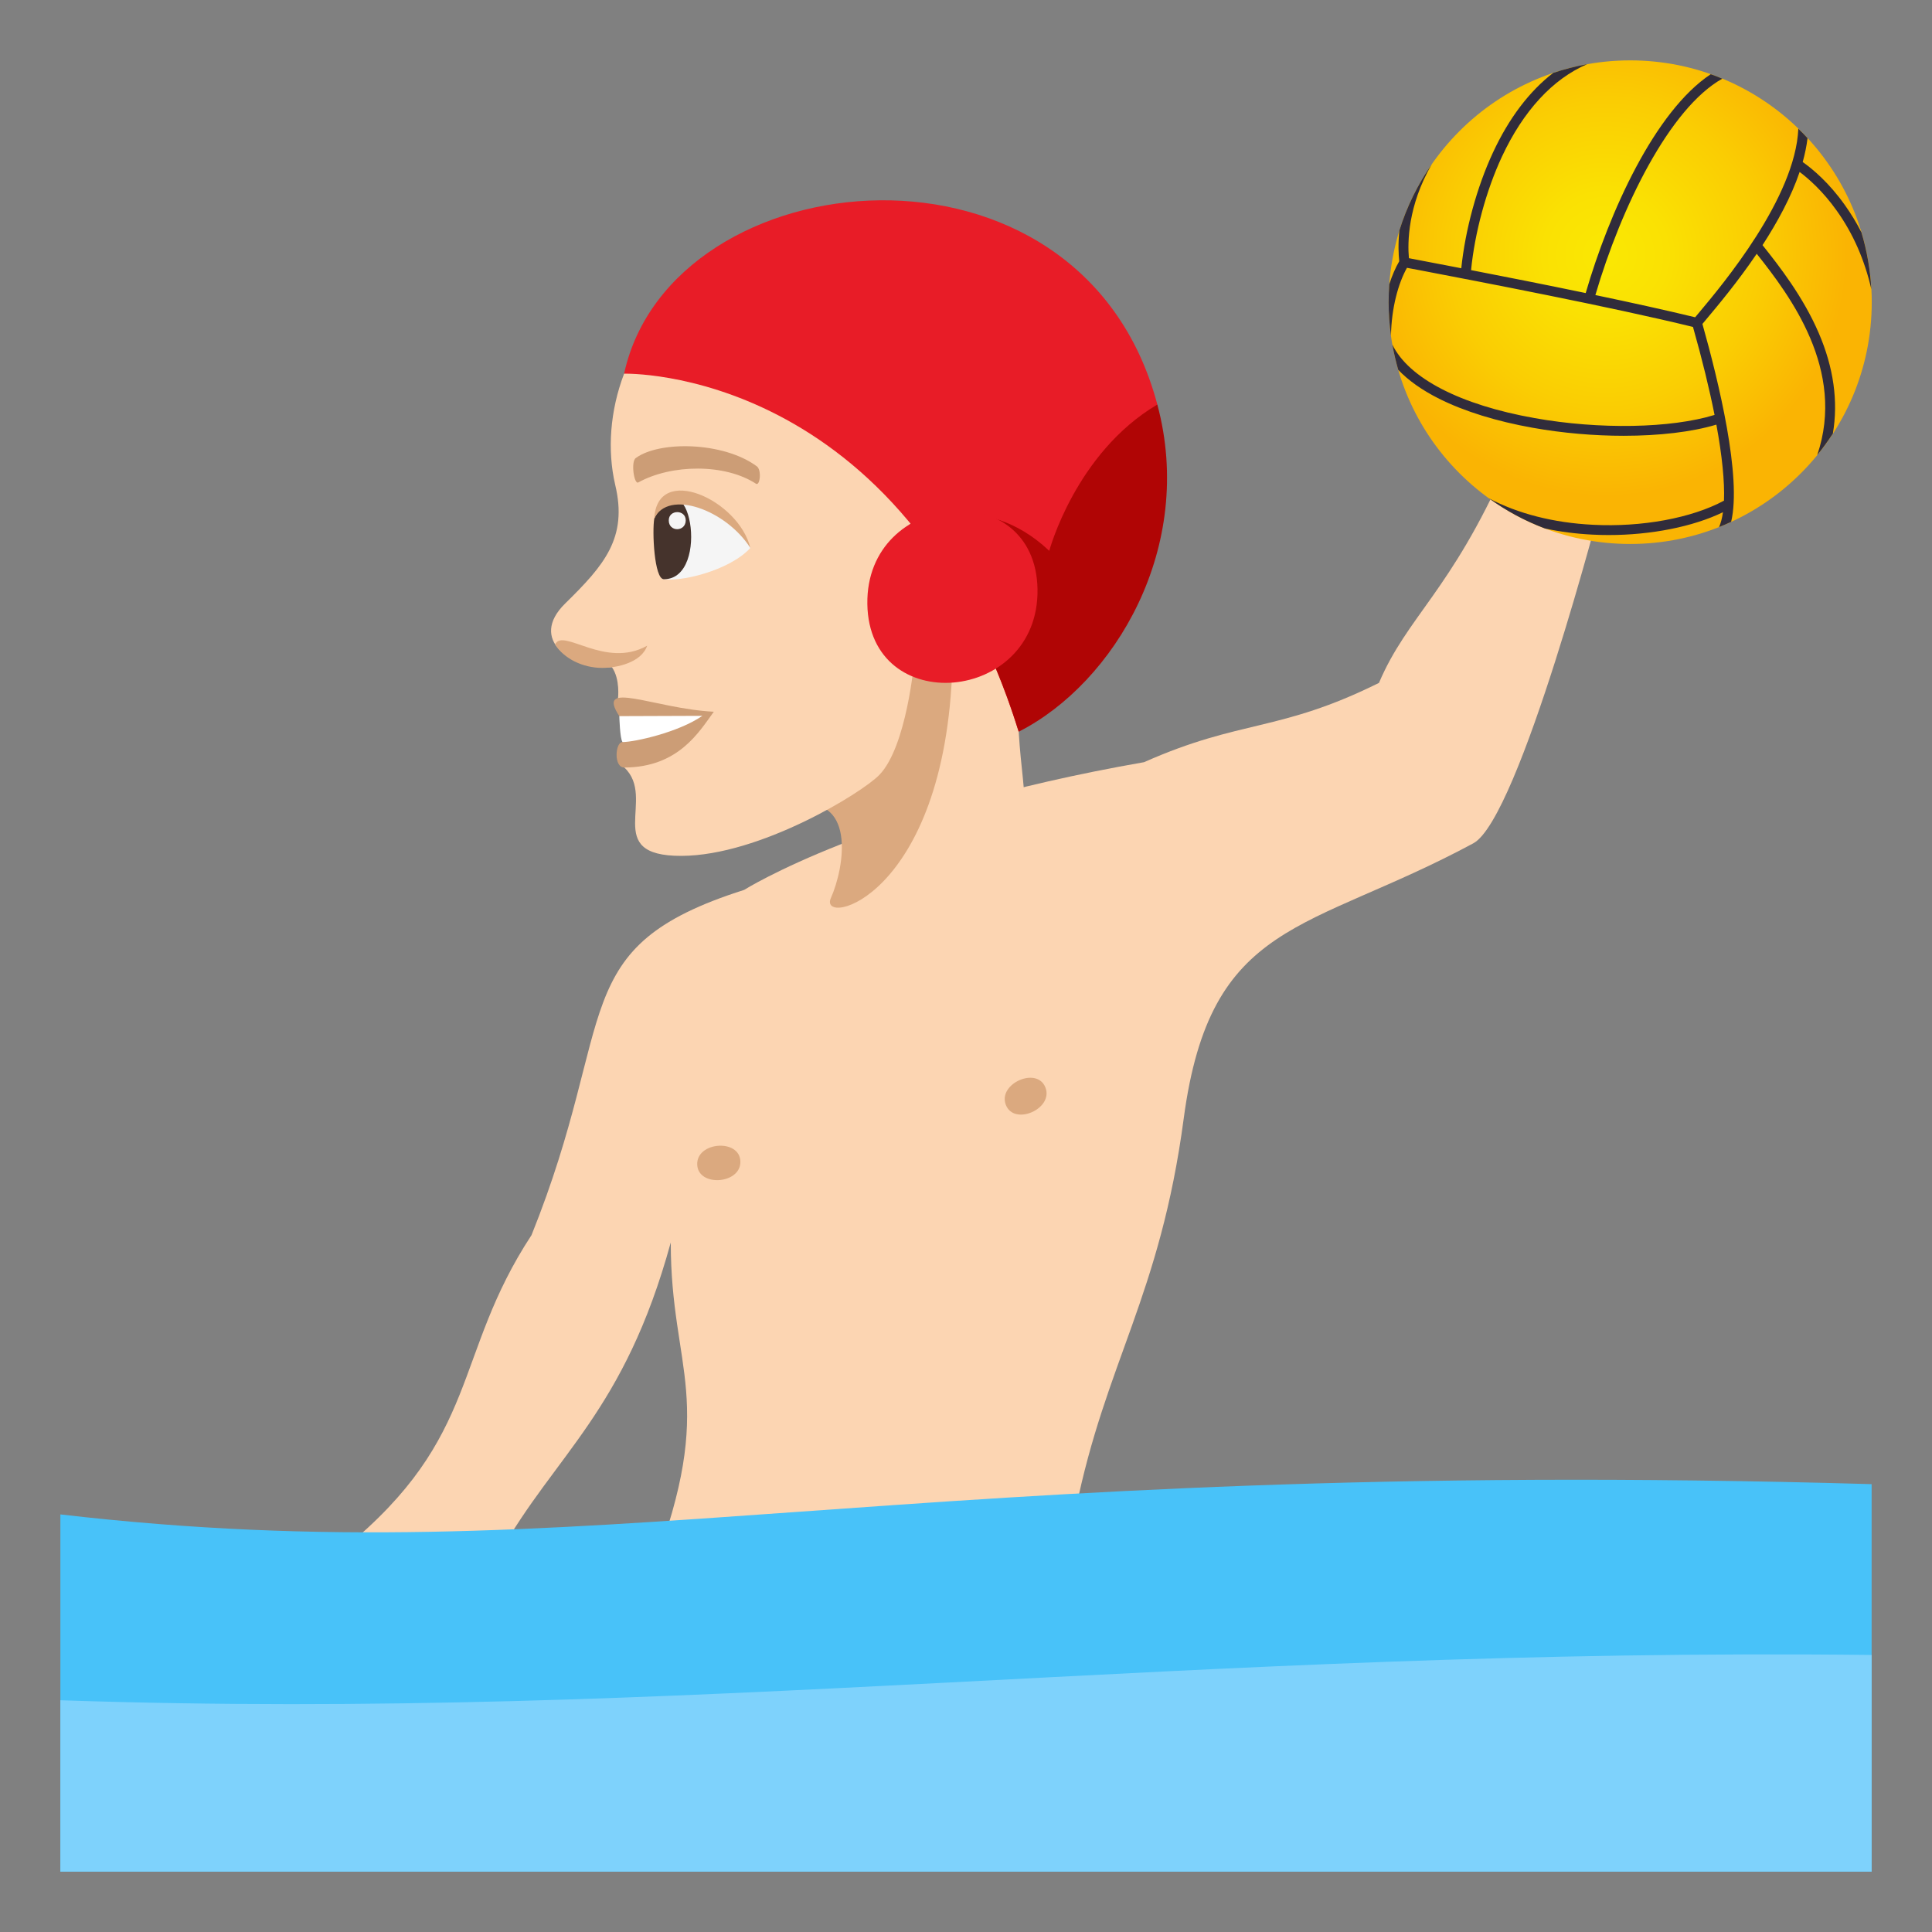 <svg enable-background="new 0 0 64 64" height="64" viewBox="0 0 64 64" width="64" xmlns="http://www.w3.org/2000/svg" xmlns:xlink="http://www.w3.org/1999/xlink"><rect x="0" y="0" width="64" height="64" fill="#808080" stroke="none"/><radialGradient id="a" cx="53.773" cy="8.441" gradientTransform="matrix(.999 0 0 1 -.536 0)" gradientUnits="userSpaceOnUse" r="8.01"><stop offset="0" stop-color="#fae803"/><stop offset=".258" stop-color="#fae103"/><stop offset=".636" stop-color="#facd03"/><stop offset="1" stop-color="#fab403"/></radialGradient><path d="m49.893 15.437c-1.848 4.166-3.27 4.971-4.213 7.185-3.313 1.643-4.563 1.196-7.781 2.626-9.047 1.578-13.248 4.231-13.248 4.231-5.961 1.895-4.135 4.204-7.044 11.436-2.625 4-1.667 6.667-6.208 10.376-3.275 2.675.027 4.66 5.141.182 1.851-3.308 4.135-4.683 5.68-10.315 0 4.281 1.553 5.185-.6 10.861l14.011-1.991c.994-4.917 2.795-7.081 3.58-12.967.883-6.636 4.092-6.161 9.594-9.125 1.531-.823 4.281-11.455 4.281-11.455s-2.891-1.724-3.193-1.044z" fill="#fcd5b2"/><path d="m2 62h60v-12.836c-32.494-.939-42.373 3.053-60 1.003z" fill="#48c2f9"/><path d="m62 54.823c-22.668-.26-39.188 2.21-60 1.5v5.677h60z" fill="#7ed2fc"/><ellipse cx="54.002" cy="10.01" fill="url(#a)" rx="8.002" ry="8.01"/><path d="m61.113 6.792c-.531-.748-1.072-1.196-1.396-1.425.074-.267.129-.531.16-.791-.098-.108-.199-.212-.305-.312-.1 2.291-2.506 5.159-3.303 6.109-.043.051-.082.096-.115.137-.965-.234-2.121-.488-3.305-.736.854-2.914 2.457-6.189 4.205-7.168-.125-.054-.254-.103-.383-.148-1.854 1.227-3.365 4.575-4.143 7.25-1.326-.276-2.668-.541-3.797-.76.123-1.243.5-2.636 1.02-3.754.709-1.521 1.684-2.578 2.826-3.068-.387.07-.762.167-1.125.289-.789.607-1.469 1.502-1.998 2.643-.531 1.14-.916 2.557-1.047 3.828-.506-.099-.963-.186-1.344-.258-.141-.028-.273-.053-.391-.075-.047-.515-.039-1.731.754-3.108-.461.665-.824 1.402-1.07 2.191-.045.439-.029.791-.004 1.018-.123.209-.236.469-.332.767-.012.195-.02.391-.02.59 0 .375.027.746.078 1.108.016-.921.242-1.734.529-2.247.119.023.252.049.395.074 2.072.397 6.355 1.217 9.08 1.884.305 1.075.543 2.054.715 2.915-1.443.444-3.811.489-5.963.105-2.465-.438-4.172-1.323-4.711-2.436.051.285.117.563.195.836.336.354.789.674 1.355.959.83.416 1.902.749 3.102.962.992.177 2.031.265 3.01.265 1.174 0 2.26-.125 3.072-.37.191 1.036.277 1.89.252 2.519-1.07.577-2.721.883-4.34.799-1.307-.065-2.488-.369-3.445-.875.566.41 1.189.747 1.855.998.5.107 1.025.176 1.572.203.18.01.359.014.539.014 1.404 0 2.793-.275 3.785-.756-.027.195-.07.359-.129.492.137-.055.27-.112.4-.173.355-1.479-.412-4.645-.951-6.556.035-.043.078-.094.125-.15.385-.459 1.041-1.241 1.674-2.174 1.107 1.395 2.959 3.854 2.004 6.668.184-.229.357-.465.518-.711.182-1.072.025-2.189-.469-3.335-.521-1.21-1.316-2.224-1.861-2.909.488-.754.947-1.588 1.229-2.424.289.217.766.63 1.23 1.284.541.758.924 1.632 1.145 2.601-.035-.652-.148-1.283-.328-1.884-.162-.317-.344-.618-.549-.905z" fill="#302c3b"/><path d="m26.202 26.693c2.199-.469 2.265 1.487 2.05 2.575-.582 2.969 5.715.455 5.711-1.996-.002-1.251-.141-1.756-.217-3.033.533-8.723-7.544 2.454-7.544 2.454z" fill="#fcd5b2"/><path d="m26.202 26.693c2.199-.469 1.775 2.043 1.322 3.055-.438.979 3.791.062 4.027-7.73.533-8.724-5.349 4.675-5.349 4.675z" fill="#dba97f"/><path d="m20.674 12.379c-.467 1.224-.561 2.538-.295 3.68.42 1.757-.36 2.661-1.654 3.93-1.232 1.203.195 2.18 1.545 2.112.283.397.201 1.048.201 1.048s1.031.78.21 2.276c1.093 1.022-.771 2.936 1.892 2.927 2.6-.009 5.986-2.09 6.558-2.684.908-.94 1.154-3.77 1.154-3.77 1.104 1.496 3.855-1.243 3.863-4.456.016-5.325-4.392-12.745-13.474-5.063z" fill="#fcd5b2"/><path d="m24.856 18.151c-.695.762-2.375 1.154-2.928 1.023-1.23-4.087 2.092-2.754 2.928-1.023z" fill="#f5f5f5"/><path d="m21.992 19.188c1.587-.004.827-4.296-.318-2.009-.074.404-.004 2.01.318 2.009z" fill="#45332c"/><path d="m24.856 18.151c-.386-1.597-3.088-2.821-3.183-.973.461-.986 2.378-.29 3.183.973z" fill="#dba97f"/><path d="m22.154 17.237c-.003.392.56.39.562-.001-.001-.362-.562-.362-.562.001z" fill="#f5f5f5"/><path d="m25.069 15.446c-1.102-.813-3.217-.85-4.005-.275-.173.109-.062.886.079.811 1.104-.61 2.871-.629 3.9.042.134.084.193-.463.026-.578z" fill="#cc9d76"/><path d="m20.516 23.723c.504.326.106.859.106.859-.243 0-.302.844.059.843 1.797-.006 2.479-1.185 2.965-1.848-1.973-.1-3.942-1.091-3.13.146z" fill="#cc9d76"/><path d="m20.516 23.723s.018.748.106.859c.394 0 1.853-.321 2.644-.869z" fill="#fff"/><path d="m21.438 21.39c-.189.559-1.002.735-1.486.735-.653.002-1.276-.314-1.562-.777.249-.562 1.659.823 3.048.042z" fill="#dba97f"/><path d="m20.674 12.379s9.265-.274 13.072 11.86l4.592-10.838c-2.527-9.529-16.107-8.172-17.664-1.022z" fill="#e81c27"/><path d="m38.338 13.401c-2.711 1.602-3.58 4.846-3.58 4.846-2.221-2.098-4.619-.879-4.619-.879s2.236 2.398 3.607 6.871c3.18-1.617 5.861-6.117 4.592-10.838z" fill="#b00505"/><path d="m34.369 19.526c.051 3.788-5.584 4.273-5.637.482-.054-3.79 5.581-4.276 5.637-.482z" fill="#e81c27"/><g fill="#dba97f"><path d="m24.526 38.475c.02.757-1.41.855-1.43.098s1.411-.858 1.43-.098z"/><path d="m34.631 36.025c.277.704-1.035 1.283-1.311.576-.275-.705 1.037-1.285 1.311-.576z"/></g></svg>